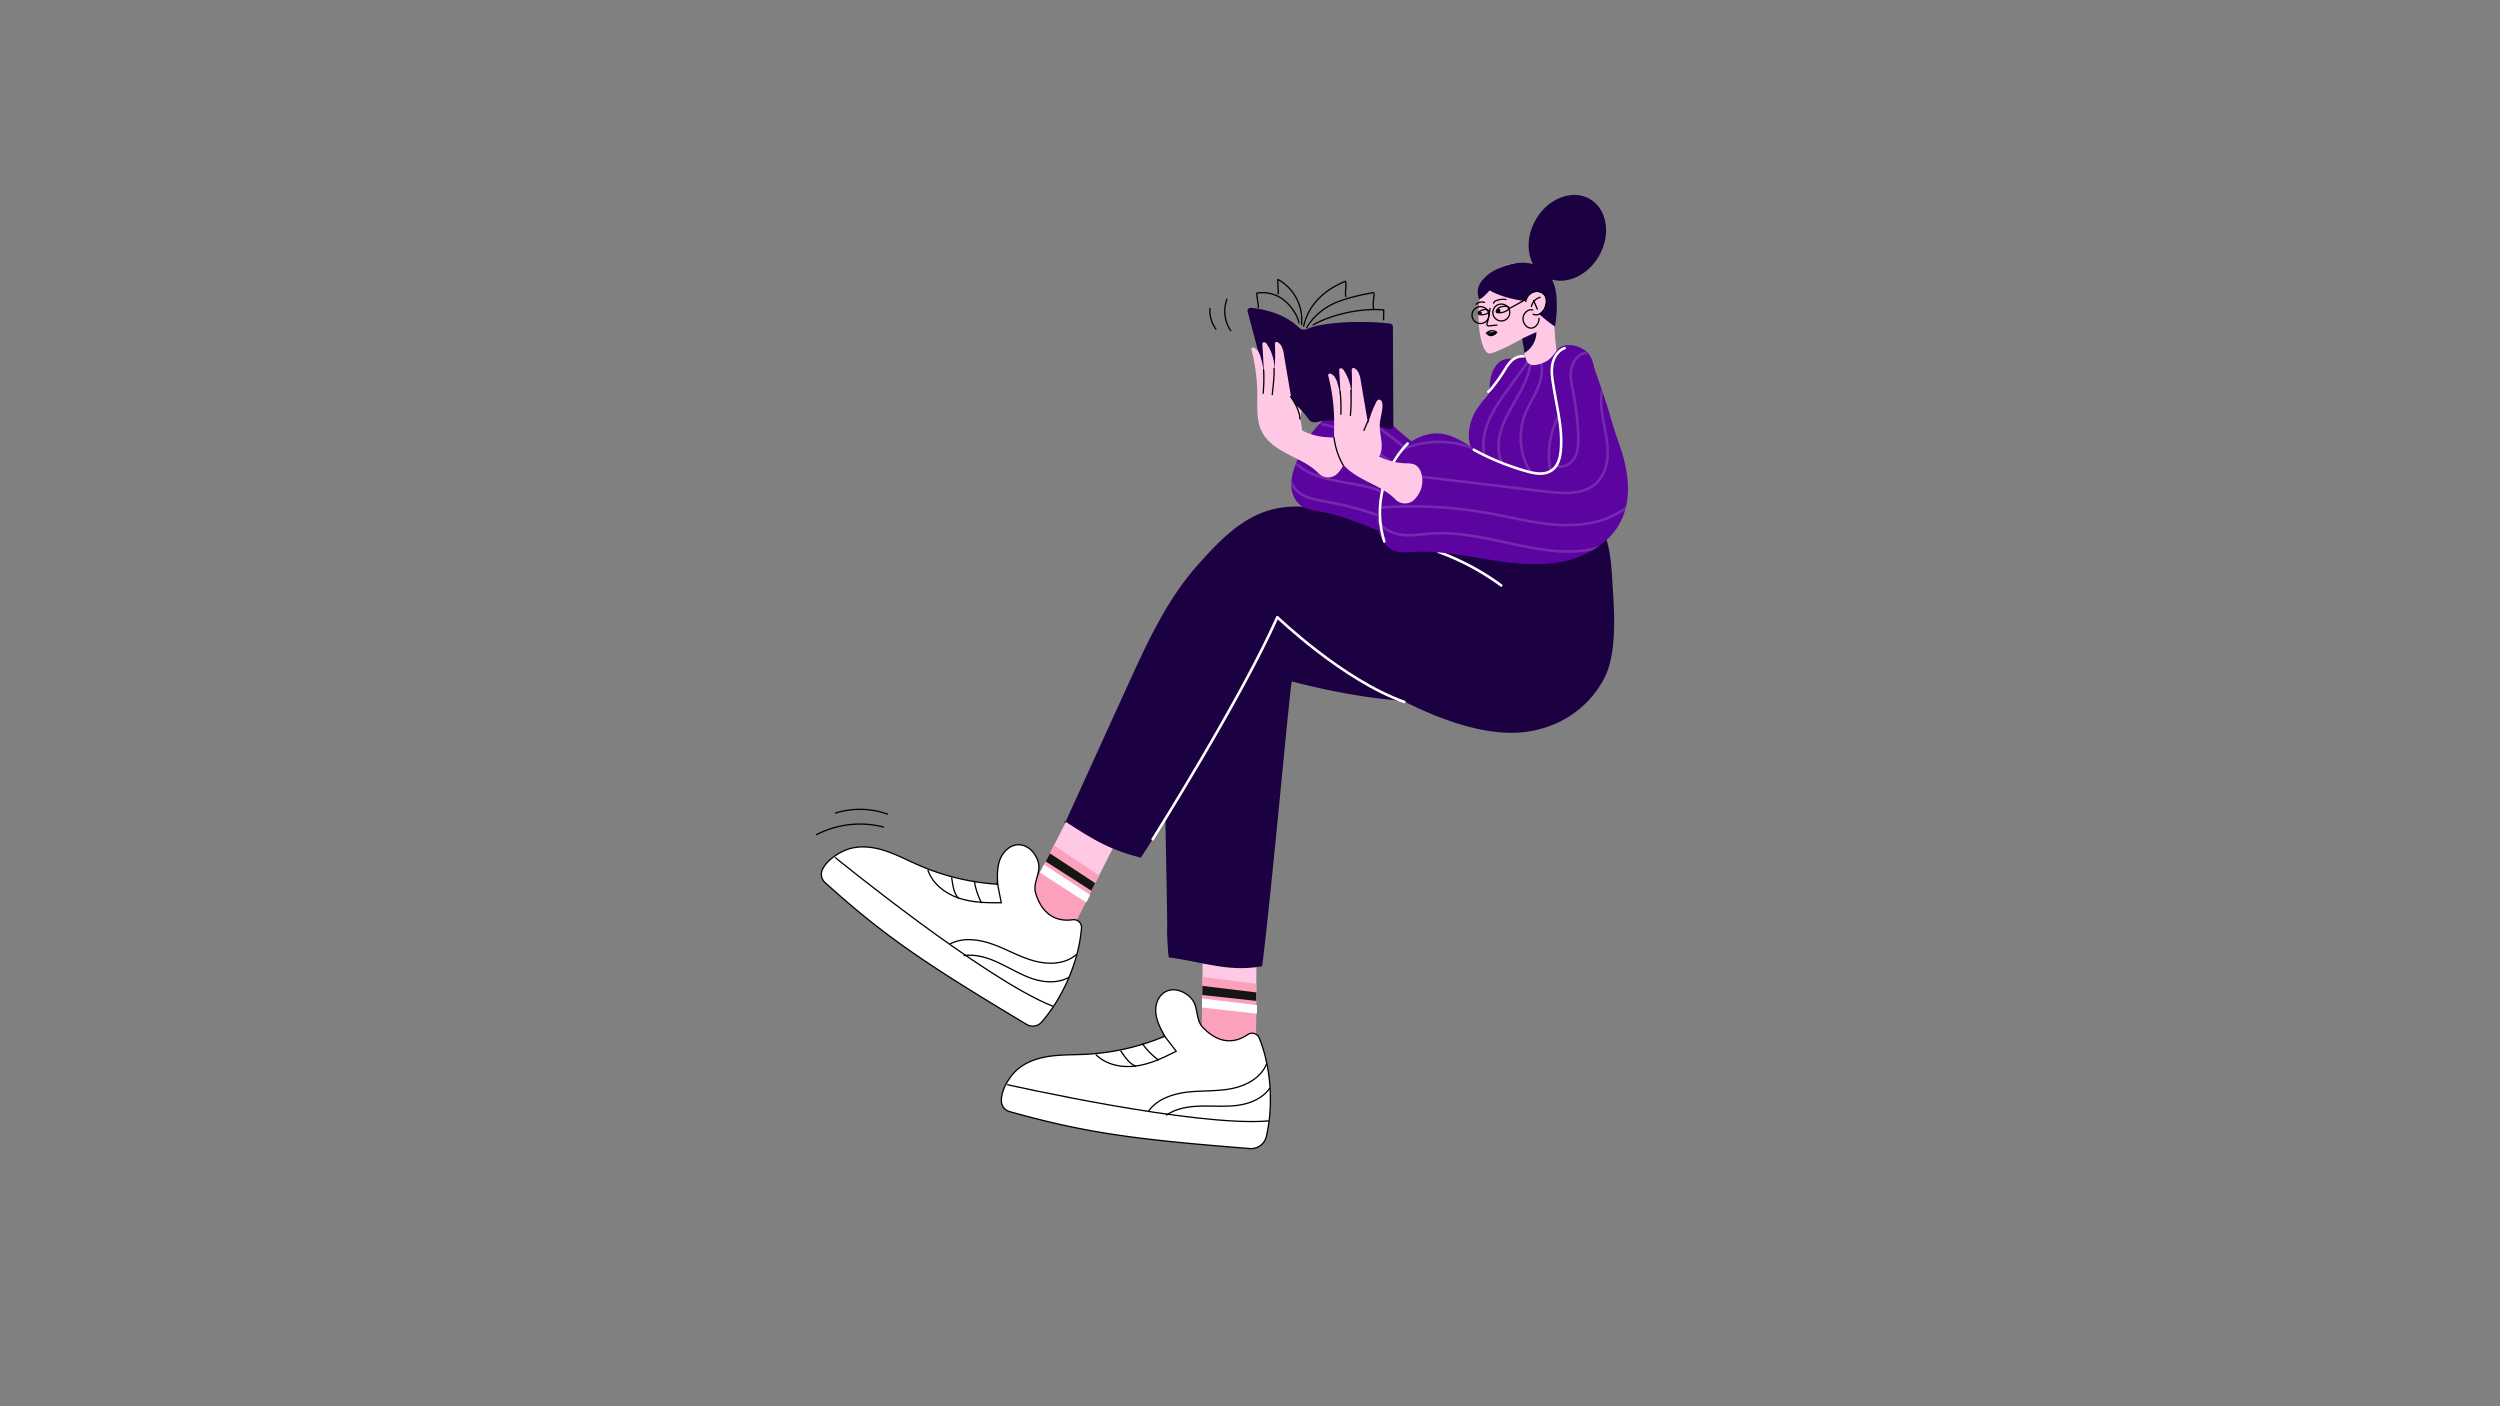 <svg id="Layer_1" data-name="Layer 1" xmlns="http://www.w3.org/2000/svg" xmlns:xlink="http://www.w3.org/1999/xlink" viewBox="0 0 1920 1080">
  <rect x="0" y="0" width="1920" height="1080" fill="#808080" stroke="none"/>
  <defs>
    <clipPath id="clip-path">
      <path d="M1171.74,285.7c1,3.65.63,7.48.48,11.23-.73,18.58,4.48,36.9,6.68,55.4s.86,38.71-11,53.12c-11.43,13.9-30.84,19.73-49.2,19s-36-7.1-53.08-14-34-14.45-52.15-17.69c-4.74-.84-9.72-1.46-13.75-4.08-5.31-3.47-7.93-10-8.05-16.17s1.91-12.22,4.2-18c4.8-12.1,11.1-24.07,21.32-32.35s25.07-12.14,37.3-6.76c6.9,3,12.27,8.56,17.79,13.63a177.9,177.9,0,0,0,38.24,26.76c4.55,2.36,9.88,4.57,14.65,2.8s7.13-6.73,8.87-11.34a155.84,155.84,0,0,0,9.72-45.28c.3-4.83.39-9.73,1.76-14.36s4.27-9.07,8.74-11.11,10.62-.95,13.22,3.2c-.44-.71-2.5.85-2.2-1.26C1168.61,278.91,1170.94,282.79,1171.74,285.7Z" fill="#5c04a0"/>
    </clipPath>
    <clipPath id="clip-path-2">
      <path d="M1171.5,274.56c-4.5-2.56-11.35,2.36-16.29,8.28S1148,297,1142.1,304.05c-4.73,5.66-9.2,10.93-11.71,17.87s-3.46,14.79-.66,21.61,10.14,12.09,17.4,10.77c1.37,7.51-.64,15.29-3.94,22.17s-7.84,13.08-11.91,19.53c-2.77,4.4-5.38,9.89-3.1,14.56,1.94,4,6.72,5.66,11.1,6.38a52.63,52.63,0,0,0,41.39-11.2c3.84-3.17,7.22-6.88,11.27-9.76s9.06-4.89,14-4c4,.71,7.48,3.27,11.47,4,8.67,1.51,16.7-6.65,18.06-15.35s-2.17-17.38-6.25-25.18c-6.63-12.71-11.93-21.81-9.41-35.92,1.4-7.87,4.63-17.64,4.82-25.63s0-18.51-6.07-23.75-17.43-7.7-22.48-1.5c-3,3.67-5,7.19-9.26,9.25C1172,285,1172.08,274.89,1171.5,274.56Z" fill="#5c04a0"/>
    </clipPath>
    <clipPath id="clip-path-3">
      <path d="M1220.82,274c1.88,3.55,7.82,20.79,9.13,24.58,7,20.46,7.22,24.35,13.8,43.08s10,40.1,1.38,58c-8.3,17.24-26.58,28-45.35,31.73s-38.17,1.34-57.06-1.72-37.87-6.81-57-5.79c-5,.27-10.19.84-14.88-.92-6.21-2.33-10.39-8.46-12-14.89s-.94-13.19,0-19.74c2-13.77,5.57-27.76,14-38.86s22.53-18.72,36.19-16.08c7.7,1.49,14.44,6,21.22,9.89a182.38,182.38,0,0,0,45,18.61c5.17,1.36,11.09,2.37,15.51-.63s5.63-8.74,6.31-14a171.57,171.57,0,0,0-.82-49.52c-.84-5.09-1.9-10.22-1.6-15.38s2.18-10.48,6.23-13.68,10.53-3.57,14.15.12c-.62-.62-2.33,1.5-2.53-.77C1216,267.65,1219.31,271.13,1220.82,274Z" fill="#5c04a0"/>
    </clipPath>
  </defs>
  <title>Vector 1</title>
  <path d="M924,715.5c-.45,2.33-.83,100.7-.83,100.7l41.24,7.94.65-104-40.46-7.79" fill="#ffc9e6"/>
  <polygon points="923.55 750.26 964.86 755.56 964.43 824.14 922.57 815.27 923.55 750.26" fill="#fca1bb"/>
  <polygon points="923.44 757.18 964.82 762.17 964.78 768.69 923.34 764.18 923.44 757.18" fill="#151614"/>
  <polygon points="923.2 766.82 965.35 771.96 965.31 778.48 923.1 773.82 923.2 766.82" fill="#fff"/>
  <g>
    <path d="M923.55,788.79c-5.24-5.58-3.25-15.26-8-21.24-6.11-7.65-18.83-11.24-25.33-1.24a16.77,16.77,0,0,0-2.58,8.14c-.46,7.81,3.22,14.75,6.94,21.36a180.77,180.77,0,0,1-61.16,13.91c-9.76.48-19.6.17-29.23,1.8s-19.29,5.44-25.77,12.75c-4.92,5.54-9.52,13.93-9.38,21.38a8.6,8.6,0,0,0,6.33,8.05c58.48,16.4,96.2,21.44,184.51,28.38A12,12,0,0,0,972.51,873c5.7-24.39,3.59-53.74-5.42-75.81a5.9,5.9,0,0,0-8.8-2.64C951.27,799.4,938.15,804.33,923.55,788.79Z" fill="#fff" stroke="#000" stroke-miterlimit="10"/>
    <path d="M773.52,833s144.88,32.81,201,27.84" fill="#fff" stroke="#000" stroke-miterlimit="10"/>
    <path d="M841.57,809.82c7.74,7.92,19.78,10.37,30.76,8.9s21.16-6.35,31-11.37l-9.87-12.79" fill="none" stroke="#000" stroke-miterlimit="10"/>
    <path d="M860.54,806.88c3.68,5.14,6.25,9.6,12,12.19" fill="none" stroke="#000" stroke-miterlimit="10"/>
    <path d="M877.25,801.41A56.84,56.84,0,0,0,890,814.33" fill="none" stroke="#000" stroke-miterlimit="10"/>
    <path d="M882.18,853.17C888.86,844,900.71,840,912,838.72s22.84-.45,34-2.66,22.49-8.36,26.69-18.94" fill="none" stroke="#000" stroke-miterlimit="10"/>
    <path d="M895.5,856.57c7.77-5.45,17.65-6.91,27.14-7.11s19,.73,28.43-.63,18.95-5.42,24.22-13.32" fill="none" stroke="#000" stroke-miterlimit="10"/>
  </g>
  <path d="M825.38,618.31c-1.44,1.89-45.59,89.8-45.59,89.8l33.39,25.47,46.88-92.79-32.76-25" fill="#ffc9e6"/>
  <polygon points="809.48 649.22 844.11 672.37 813.18 733.58 779.64 707 809.48 649.22" fill="#fca1bb"/>
  <g>
    <path d="M795.32,685.73c-2.21-7.33,3.89-15.12,2.28-22.59-1.63-7.63-8.19-14.81-16-14.35-6.32.37-11.5,5.63-13.7,11.56s-2,12.44-1.69,18.76a180.74,180.74,0,0,1-60.94-14.79c-9-3.92-17.63-8.57-27-11.41s-19.69-3.72-28.75-.06c-6.87,2.77-14.73,8.23-17.92,15a8.59,8.59,0,0,0,2.08,10c45.5,41.13,77.2,62.46,154.81,108.93A9,9,0,0,0,799.93,785c16.89-19.39,28.83-47.72,30.65-72.36a5.9,5.9,0,0,0-6.7-6.28C815.42,707.57,801.47,706.14,795.32,685.73Z" fill="#fff" stroke="#000" stroke-miterlimit="10"/>
    <path d="M641.31,658.47s115.11,93.9,167.53,114.41" fill="#fff" stroke="#000" stroke-miterlimit="10"/>
    <path d="M712.55,668c3.4,10.54,13.1,18.1,23.58,21.67s21.77,3.74,32.84,3.64l-3.14-15.85" fill="none" stroke="#000" stroke-miterlimit="10"/>
    <path d="M730.85,673.86c1,6.24,1.32,11.38,5.32,16.26" fill="none" stroke="#000" stroke-miterlimit="10"/>
    <path d="M748.24,676.4a57.13,57.13,0,0,0,5.66,17.25" fill="none" stroke="#000" stroke-miterlimit="10"/>
    <path d="M729.6,724.94c10.09-5.27,22.46-3.54,33.15.35s20.66,9.78,31.64,12.76,23.87,2.54,32.34-5.06" fill="none" stroke="#000" stroke-miterlimit="10"/>
    <path d="M740,733.92c9.38-1.42,18.88,1.67,27.46,5.72s16.73,9.13,25.74,12.1,19.38,3.58,27.61-1.14" fill="none" stroke="#000" stroke-miterlimit="10"/>
  </g>
  <polygon points="806.3 655.38 841.12 678.27 838.18 684.09 803.09 661.6 806.3 655.38" fill="#151614"/>
  <polygon points="801.79 663.9 837.24 687.27 834.3 693.09 798.58 670.12 801.79 663.9" fill="#fff"/>
  <path d="M1174.73,354.05c14.39,18.33,2.48,18.66,18.36,47.65,11.22,20.49,26.06,31,25.05,54.37-1.23,28.52-9,43.07-31.61,60.45-52,39.94-155.49,17-194.35,6.84-1.2-.31-14.45,150.82-22.8,218.66-25.59,4.87-45.85-3.35-71.68-6.72-.46.45-1.84-22.6-1.25-22.85-.48-39-1.05-54.55-1.53-93.58-.43-35-.79-70.67,9-104.3S925.4,449,957.68,435.38c23.43-9.88,49.73-9.26,75.16-9.57s52.16-2.14,73.55-15.89c21.81-14,39.18-31.92,55.6-52a22.28,22.28,0,0,1,5.45-5.34A5.86,5.86,0,0,1,1174.73,354.05Z" fill="#1b0042"/>
  <path d="M1224.71,387.07C1229.91,409.79,1236,409,1238,442c1.41,23.32,4.86,58.32-6,79-13.27,25.27-37,38-59.89,41.06-65,8.69-160.54-62.36-191.38-88.07a1.22,1.22,0,0,1,1-2.14h0c-20.35,65.25-69,129-105.52,186.85-25.22-6.5-36.55-13.94-58.47-28a.73.73,0,0,0,.19,1.36c16.2-35.51,32.54-71.5,48.74-107,14.55-31.87,29.42-64.26,52.63-90.5s44.42-46.9,79.42-45.45c25.41,1,45.93,10.83,69.07,21.38s48.09,20.31,73.3,17c25.71-3.39,47.06-31.17,70.47-42.32a22.23,22.23,0,0,1,7.2-2.51A5.87,5.87,0,0,1,1224.71,387.07Z" fill="#1b0042"/>
  <path d="M885.25,644.58S953,537,981,474c0,0,50,48.18,97.51,65.09" fill="none" stroke="#fff" stroke-linecap="round" stroke-linejoin="round" stroke-width="2"/>
  <path d="M1104.71,423.86a192,192,0,0,1,48.22,25.76" fill="none" stroke="#fff" stroke-linecap="round" stroke-linejoin="round" stroke-width="2"/>
  <g>
    <path d="M1171.74,285.7c1,3.65.63,7.48.48,11.23-.73,18.58,4.48,36.9,6.68,55.4s.86,38.71-11,53.12c-11.43,13.9-30.84,19.73-49.2,19s-36-7.1-53.08-14-34-14.45-52.15-17.69c-4.74-.84-9.72-1.46-13.75-4.08-5.31-3.47-7.93-10-8.05-16.17s1.91-12.22,4.2-18c4.8-12.1,11.1-24.07,21.32-32.35s25.07-12.14,37.3-6.76c6.9,3,12.27,8.56,17.79,13.63a177.9,177.9,0,0,0,38.24,26.76c4.55,2.36,9.88,4.57,14.65,2.8s7.13-6.73,8.87-11.34a155.84,155.84,0,0,0,9.72-45.28c.3-4.83.39-9.73,1.76-14.36s4.27-9.07,8.74-11.11,10.62-.95,13.22,3.2c-.44-.71-2.5.85-2.2-1.26C1168.61,278.91,1170.94,282.79,1171.74,285.7Z" fill="#5c04a0"/>
    <g clip-path="url(#clip-path)">
      <path d="M991.37,369.37c1.4,5.35,5.94,9.41,11,11.71s10.58,3.13,16,4.11a260.21,260.21,0,0,1,55.09,16.35" fill="none" stroke="#fff" stroke-miterlimit="10" stroke-width="2" opacity="0.15"/>
      <path d="M995.46,356.06c10.76,9.85,26,12.56,40.42,15s29.68,5.54,40,15.84" fill="none" stroke="#fff" stroke-miterlimit="10" stroke-width="2" opacity="0.15"/>
      <path d="M1014.8,325.86c27.33,3.12,46.21,30.83,73.12,36.54" fill="none" stroke="#fff" stroke-miterlimit="10" stroke-width="2" opacity="0.15"/>
      <path d="M1057.72,327.94A254.06,254.06,0,0,1,1088.34,352" fill="none" stroke="#fff" stroke-miterlimit="10" stroke-width="2" opacity="0.15"/>
    </g>
  </g>
  <path d="M987.76,319.55l7.94-23.92c.33-1,.8-2.09,1.85-2.37,1.39-.36,2.58,1,3.13,2.23,2.07,4.61,1.36,9.86.22,14.74S998.19,320,998.66,325" fill="#ffc9e6"/>
  <path d="M960.38,236.43c7.49.52,25.08,3.47,37,15a6.07,6.07,0,0,0,6.86,1.13c9.8-4.73,38.94-6.84,63.24-4.06a2.54,2.54,0,0,1,2.27,2.42l.34,76.11a2.52,2.52,0,0,1-3.21,2.54c-9.57-2.7-37.49-9.71-55.78-5.36a5.76,5.76,0,0,1-6.07-2.24c-4.17-5.94-14.17-17.81-28.77-20.07a2.51,2.51,0,0,1-2-1.85l-16.09-60.89A2.14,2.14,0,0,1,960.38,236.43Z" fill="#1b0042"/>
  <path d="M1154.05,204.69s-11.88,4.5-16.67,20.47c-4.55,15.16-.76,48.5,7.58,46.23S1169.21,260,1169.21,260l3,22,24.25-5.31s-4.54-28-2.27-44.71c0-.35.09-.69.12-1,1.58-15.6-11.08-28.89-26.76-28.94A31.68,31.68,0,0,0,1154.05,204.69Z" fill="#ffc9e6"/>
  <path d="M1197,362.45c-3.63,4.4-16,5.28-21.47,3.51s-13.52-7-13.87-12.74" fill="none" stroke="#fff" stroke-linecap="round" stroke-linejoin="round" stroke-width="2"/>
  <g>
    <path d="M1171.5,274.56c-4.5-2.56-11.35,2.36-16.29,8.28S1148,297,1142.1,304.05c-4.73,5.66-9.2,10.93-11.71,17.87s-3.46,14.79-.66,21.61,10.14,12.09,17.4,10.77c1.37,7.51-.64,15.29-3.94,22.17s-7.84,13.08-11.91,19.53c-2.77,4.4-5.38,9.89-3.1,14.56,1.94,4,6.72,5.66,11.1,6.38a52.63,52.63,0,0,0,41.39-11.2c3.84-3.17,7.22-6.88,11.27-9.76s9.06-4.89,14-4c4,.71,7.48,3.27,11.47,4,8.67,1.51,16.7-6.65,18.06-15.35s-2.17-17.38-6.25-25.18c-6.63-12.71-11.93-21.81-9.41-35.92,1.4-7.87,4.63-17.64,4.82-25.63s0-18.51-6.07-23.75-17.43-7.7-22.48-1.5c-3,3.67-5,7.19-9.26,9.25C1172,285,1172.08,274.89,1171.5,274.56Z" fill="#5c04a0"/>
    <g clip-path="url(#clip-path-2)">
      <path d="M1173.5,277.77l-14.43,19.82c-6.79,9.32-13.68,18.83-17.36,29.75s-3.73,23.69,2.66,33.29" fill="none" stroke="#fff" stroke-linecap="round" stroke-linejoin="round" stroke-width="2" opacity="0.15"/>
      <path d="M1158.24,362.63c-7.19-7.25-8.64-18.69-6.39-28.65s7.65-18.86,12.71-27.73,10-18.15,11.11-28.3" fill="none" stroke="#fff" stroke-linecap="round" stroke-linejoin="round" stroke-width="2" opacity="0.15"/>
      <path d="M1183.16,277.59c2.21,7,.4,14.64-2.55,21.35s-7,12.92-9.58,19.77a50.81,50.81,0,0,0,4.66,44.49" fill="none" stroke="#fff" stroke-linecap="round" stroke-linejoin="round" stroke-width="2" opacity="0.15"/>
      <path d="M1191,362.4a62.72,62.72,0,0,1,5.48-41.85" fill="none" stroke="#fff" stroke-linecap="round" stroke-linejoin="round" stroke-width="2" opacity="0.15"/>
    </g>
  </g>
  <g>
    <path d="M1220.82,274c1.88,3.55,7.82,20.79,9.13,24.58,7,20.46,7.22,24.35,13.8,43.08s10,40.1,1.38,58c-8.3,17.24-26.58,28-45.35,31.73s-38.17,1.34-57.06-1.72-37.87-6.81-57-5.79c-5,.27-10.19.84-14.88-.92-6.21-2.33-10.39-8.46-12-14.89s-.94-13.19,0-19.74c2-13.77,5.57-27.76,14-38.86s22.53-18.72,36.19-16.08c7.7,1.49,14.44,6,21.22,9.89a182.38,182.38,0,0,0,45,18.61c5.17,1.36,11.09,2.37,15.51-.63s5.63-8.74,6.31-14a171.57,171.57,0,0,0-.82-49.52c-.84-5.09-1.9-10.22-1.6-15.38s2.18-10.48,6.23-13.68,10.53-3.57,14.15.12c-.62-.62-2.33,1.5-2.53-.77C1216,267.65,1219.31,271.13,1220.82,274Z" fill="#5c04a0"/>
    <g clip-path="url(#clip-path-3)">
      <path d="M1057.47,398c2.79,7.42,10.86,11.67,18.71,12.7s15.79-.45,23.69-1c43.67-2.95,87.87,23.11,129.72,10.3" fill="none" stroke="#fff" stroke-linecap="round" stroke-linejoin="round" stroke-width="2" opacity="0.15"/>
      <path d="M1060.86,389.77a330.82,330.82,0,0,1,82.71,4.42c17.86,3.23,35.54,7.95,53.66,8.93s37.22-2.19,51.65-13.19" fill="none" stroke="#fff" stroke-linecap="round" stroke-linejoin="round" stroke-width="2" opacity="0.15"/>
      <path d="M1091.91,366.15l95.54,11.41c13.62,1.62,29.32,2.59,39.07-7.06,8.62-8.53,9.13-22.25,7.24-34.23s-5.64-24-3.5-36" fill="none" stroke="#fff" stroke-linecap="round" stroke-linejoin="round" stroke-width="2" opacity="0.15"/>
      <path d="M1075,345.92a72.18,72.18,0,0,1,60.42.17" fill="none" stroke="#fff" stroke-linecap="round" stroke-linejoin="round" stroke-width="2" opacity="0.15"/>
      <path d="M1194.94,357.43c5.09,2.43,11.46-.85,14.3-5.73s3-10.82,2.84-16.46a199.3,199.3,0,0,0-3.75-33.48c-1.19-5.95-2.65-12-1.64-18S1212,271.83,1218,271" fill="none" stroke="#fff" stroke-linecap="round" stroke-linejoin="round" stroke-width="2" opacity="0.15"/>
    </g>
  </g>
  <path d="M1201.66,267.33c-5.38,1.93-8.68,7.59-9.54,13.24s.24,11.38,1.14,17c2.39,15.06,6.28,29.37,5.67,44.61-.28,7-1.36,14.83-7,18.9s-13.2,2.65-19.78.78a194.62,194.62,0,0,1-40.25-16.44" fill="none" stroke="#fff" stroke-linecap="round" stroke-linejoin="round" stroke-width="2"/>
  <path d="M1081.07,340.59c-19,19.31-26.21,49.46-17.92,75.28" fill="none" stroke="#fff" stroke-linecap="round" stroke-linejoin="round" stroke-width="2"/>
  <path d="M1143,300.89c2.78-2.09,9.74-12.09,11.54-15.07s3.55-6.07,6.06-8.48,6-4.12,9.43-3.64" fill="none" stroke="#fff" stroke-linecap="round" stroke-linejoin="round" stroke-width="2"/>
  <path d="M1144,223c8,4.56,16.94,6.63,25,8,1.17.2,2.27.5,2.69-.61a10.52,10.52,0,0,1,5.79-5.7c2.79-.82,6-.76,7.92,1.38,2.48,2.69,2.1,6.86.9,10.28-.25.73.32,1.39-.19,2h-1c-1.48,1.69-3.73,2.13-2.12,3.7a109.08,109.08,0,0,0,11.18,8.76,90.4,90.4,0,0,0,1.19-23.06c-.5-7.5-3.22-15.17-8.91-20.09-5.06-4.39-12-6.18-18.72-5.86s-13.16,2.57-19.2,5.48a31.39,31.39,0,0,0-11.27,9.44,13.91,13.91,0,0,0-1.23,13.24S1139,229,1144,223Z" fill="#1b0042"/>
  <path d="M1171.78,231.54a9.43,9.43,0,0,1,6.65-7.53,7.63,7.63,0,0,1,8.76,4.25,10.27,10.27,0,0,1-.3,7,11,11,0,0,1-3.47,5.27,5.77,5.77,0,0,1-6,.8" fill="none" stroke="#000" stroke-linecap="round" stroke-linejoin="round"/>
  <path d="M1169,260l11-5a18.92,18.92,0,0,1-9.26,16.12Z" fill="#1b0042"/>
  <path d="M1157.66,235.32a12,12,0,0,0-5.13.43,5.76,5.76,0,0,0-3.38,3.05,1,1,0,0,0,.84,1.3,11.36,11.36,0,0,0,7.69-1.78,3.06,3.06,0,0,0,1.1-1.16A1.32,1.32,0,0,0,1157.66,235.32Z" fill="none" stroke="#000" stroke-linecap="round" stroke-linejoin="round"/>
  <path d="M1135.92,239.32a10,10,0,0,1,3.88-1.56,4.88,4.88,0,0,1,3.76,1,.79.79,0,0,1-.13,1.27,9.67,9.67,0,0,1-6.53,1.64,3.1,3.1,0,0,1-1-.25A1.22,1.22,0,0,1,1135.92,239.32Z" fill="none" stroke="#000" stroke-linecap="round" stroke-linejoin="round"/>
  <path d="M1144.27,236.92a51.17,51.17,0,0,1-2.1,11.14c-.19.61-.37,1.35,0,1.83a1.94,1.94,0,0,0,1.69.37l5.76-.61" fill="none" stroke="#000" stroke-linecap="round" stroke-linejoin="round"/>
  <path d="M1152,237.73a1.42,1.42,0,0,1-2.19,1.82A1.42,1.42,0,1,1,1152,237.73Z"/>
  <path d="M1137.75,239.67a1.27,1.27,0,0,1-2,1.62A1.27,1.27,0,1,1,1137.75,239.67Z"/>
  <path d="M1147.05,232.8a3.17,3.17,0,0,1,2.08-1.9,14.08,14.08,0,0,1,7.37-.89" fill="none" stroke="#000" stroke-linecap="round" stroke-linejoin="round"/>
  <path d="M1133.7,233.67a6.51,6.51,0,0,1,6.37-1.43" fill="none" stroke="#000" stroke-linecap="round" stroke-linejoin="round"/>
  <path d="M1149.5,255.24a5.83,5.83,0,0,0-7.94.74C1144,255.63,1147,255.59,1149.5,255.24Z" fill="none" stroke="#000" stroke-linecap="round" stroke-linejoin="round"/>
  <path d="M1141.58,256.26a4,4,0,0,0,4,1.92c1.55-.23,3.89-1.49,4.23-3"/>
  <circle cx="1153" cy="240" r="6.5" fill="none" stroke="#000" stroke-linecap="round" stroke-linejoin="round"/>
  <circle cx="1137" cy="242" r="6.5" fill="none" stroke="#000" stroke-linecap="round" stroke-linejoin="round"/>
  <line x1="1158.78" y1="237.16" x2="1170.94" y2="230.44" fill="none" stroke="#000" stroke-linecap="round" stroke-linejoin="round"/>
  <path d="M1084.26,385.19a10.23,10.23,0,0,1-12.78-1.84c-5.7-5.86-13.48-9.56-20.88-13.27-8.7-4.37-17.72-9.53-22.26-18.15s-3.68-18.89-3.72-28.62a140.85,140.85,0,0,0-4.55-34.85,1.27,1.27,0,0,1,1.67-1.52,7.09,7.09,0,0,1,3.12,2.32,16,16,0,0,1,2.48,5.58,76.51,76.51,0,0,1,2.58,13.74c-.56-8-.87-16-1.43-24a2,2,0,0,1,.06-.92,1.51,1.51,0,0,1,2-.66,4.07,4.07,0,0,1,1.64,1.65,35,35,0,0,1,5.5,22.22,176.1,176.1,0,0,0,.44-22.84,1.38,1.38,0,0,1,2.09-1.26,8.19,8.19,0,0,1,3,3.18,21.06,21.06,0,0,1,1.83,6.5q2.71,15.94,5.42,31.9a.27.27,0,0,0,.52,0,80,80,0,0,1,6.22-16,2.52,2.52,0,0,1,1.5-1.33c1.94-.56,2.86,1.69,3,3.44.27,5.46-1.91,10.75-2.08,16.21-.13,4.06.85,8.06,1.31,12.1s.33,8.37-1.81,11.82a48.07,48.07,0,0,0,20.27,5.23c2.57.11,5.28,0,7.55,1.26,2.43,1.32,3.9,3.95,4.68,6.61a20.32,20.32,0,0,1-5.88,20.41A10.39,10.39,0,0,1,1084.26,385.19Z" fill="#ffc9e6"/>
  <path d="M1000.05,330.62a48.07,48.07,0,0,0,20.27,5.23c2.57.11,5.28,0,7.55,1.26,2.43,1.32,3.9,3.95,4.68,6.61a20.32,20.32,0,0,1-5.88,20.41,10.39,10.39,0,0,1-1.41,1.06,10.23,10.23,0,0,1-12.78-1.84c-5.7-5.86-13.48-9.56-20.88-13.27-8.7-4.37-17.72-9.53-22.26-18.15s-3.68-18.89-3.72-28.62a140.85,140.85,0,0,0-4.55-34.85,1.27,1.27,0,0,1,1.67-1.52,7.09,7.09,0,0,1,3.12,2.32,16,16,0,0,1,2.48,5.58,76.51,76.51,0,0,1,2.58,13.74c-.56-8-.87-16-1.43-24a2,2,0,0,1,.06-.92,1.51,1.51,0,0,1,2-.66,4.07,4.07,0,0,1,1.64,1.65,35,35,0,0,1,5.5,22.22,176.1,176.1,0,0,0,.44-22.84,1.38,1.38,0,0,1,2.09-1.26,8.19,8.19,0,0,1,3,3.18,21.06,21.06,0,0,1,1.83,6.5q2.82,16.57,5.63,33.15S998.11,313.25,1000.05,330.62Z" fill="#ffc9e6"/>
  <path d="M1031.49,357.14a55.36,55.36,0,0,1-6.92-21" fill="none" stroke="#000" stroke-linecap="round" stroke-linejoin="round"/>
  <path d="M1029.77,318.1a128.17,128.17,0,0,0-.52-17.31" fill="none" stroke="#000" stroke-linecap="round" stroke-linejoin="round"/>
  <path d="M1037.1,319.05a132.92,132.92,0,0,0,.36-19.14" fill="none" stroke="#000" stroke-linecap="round" stroke-linejoin="round"/>
  <path d="M977.1,303.05c.58-6.36,1.7-13.76,1.36-20.14" fill="none" stroke="#000" stroke-linecap="round" stroke-linejoin="round"/>
  <path d="M970.1,302.05a119.42,119.42,0,0,0,.36-18.14" fill="none" stroke="#000" stroke-linecap="round" stroke-linejoin="round"/>
  <path d="M991.18,304.54c4.32,6,7.32,13,7.12,17.27" fill="none" stroke="#000" stroke-linecap="round" stroke-linejoin="round"/>
  <line x1="1050.5" y1="323.5" x2="1047.5" y2="330.5" fill="none" stroke="#000" stroke-linecap="round" stroke-linejoin="round"/>
  <path d="M1177.17,238c-3.34-.86-7.05,2.12-7.48,6s2.51,7.84,5.94,8,6.58-3.6,6.36-7.53" fill="none" stroke="#000" stroke-linecap="round" stroke-linejoin="round"/>
  <path d="M1176.11,235.35a9.49,9.49,0,0,1,6.67-7" fill="none" stroke="#000" stroke-linecap="round" stroke-linejoin="round"/>
  <path d="M1177.81,230.78l2.87,6.64" fill="none" stroke="#000" stroke-linecap="round" stroke-linejoin="round"/>
  <path d="M1003.52,251.78c4.19-7.6,11-13.53,18.68-17.63,8.35-4.47,23-7.81,32.32-9.41,2-.08-.74,6,.34,12.48" fill="none" stroke="#000" stroke-linecap="round" stroke-linejoin="round"/>
  <path d="M1001.18,250.52c3.72-16.75,16.31-28.29,32.29-34.53.72,4.52-.64,7.13.07,11.66" fill="none" stroke="#000" stroke-linecap="round" stroke-linejoin="round"/>
  <path d="M999.57,249.27a35.47,35.47,0,0,0-18.15-34.69c-.28,3.4.49,7.77.21,11.17" fill="none" stroke="#000" stroke-linecap="round" stroke-linejoin="round"/>
  <path d="M966.4,236.29c0-3.41-1.15-7.77-1.2-11.17a26.76,26.76,0,0,1,19.42,4.28c5.6,3.85,11.71,11.84,13,18.51" fill="none" stroke="#000" stroke-linecap="round" stroke-linejoin="round"/>
  <ellipse cx="1203.73" cy="182.66" rx="34.46" ry="28" transform="translate(443.67 1133.79) rotate(-60)" fill="#1b0042"/>
  <path d="M1008.5,249.5c16-9,39-13,54.21-11.45,0,2.84-.09,4.68-.13,7.52" fill="none" stroke="#000" stroke-linecap="round" stroke-linejoin="round"/>
  <path d="M627.13,641a72.83,72.83,0,0,1,51.38-5.86" fill="none" stroke="#000" stroke-linecap="round" stroke-linejoin="round"/>
  <path d="M641.61,624.44a63.17,63.17,0,0,1,40,.79" fill="none" stroke="#000" stroke-linecap="round" stroke-linejoin="round"/>
  <path d="M945.17,253.9a26.47,26.47,0,0,1-2.87-24.1" fill="none" stroke="#000" stroke-linecap="round" stroke-linejoin="round"/>
  <path d="M933.8,252.77a24.47,24.47,0,0,1-4.56-15.92" fill="none" stroke="#000" stroke-linecap="round" stroke-linejoin="round"/>
</svg>
